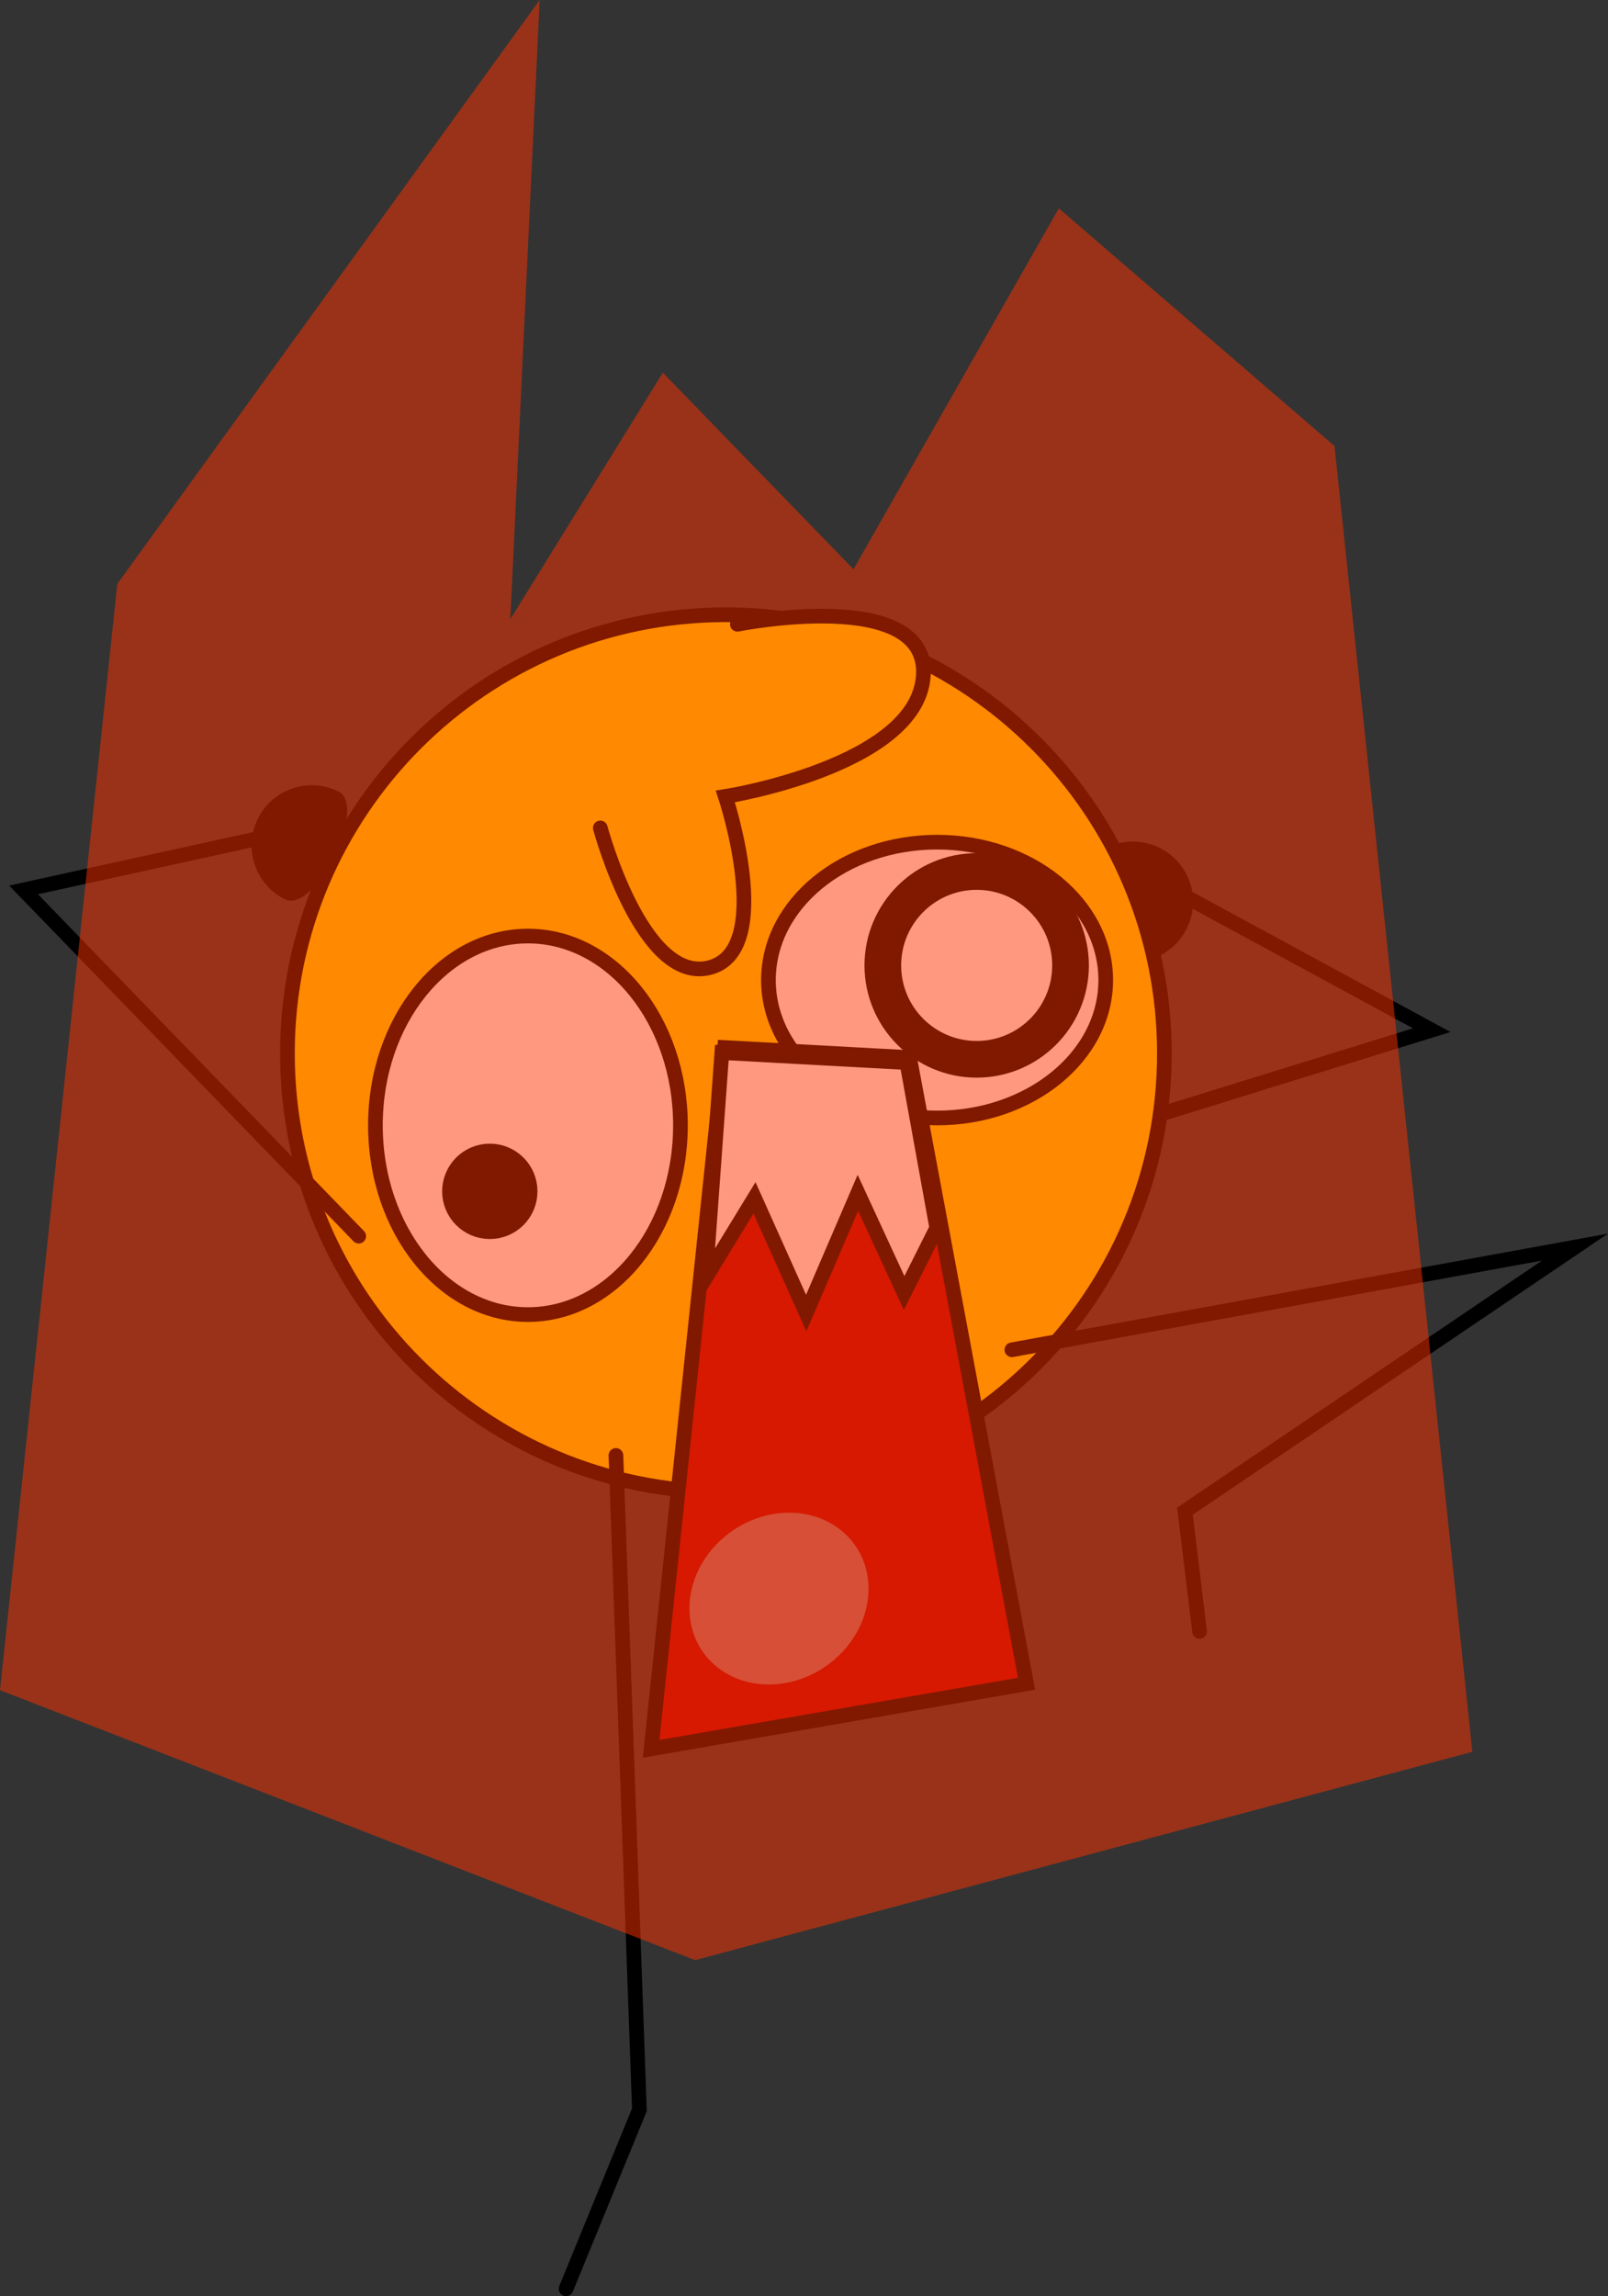 <svg version="1.1" xmlns="http://www.w3.org/2000/svg" xmlns:xlink="http://www.w3.org/1999/xlink" width="548.246" height="782.5" viewBox="0,0,548.246,782.5"><rect x="0" y="0" width="548.246" height="782.5" fill="#333333" stroke="none"/><g transform="translate(-112.5,-433)"><g data-paper-data="{&quot;isPaintingLayer&quot;:true}" fill-rule="nonzero" stroke-linejoin="miter" stroke-miterlimit="10" stroke-dasharray="" stroke-dashoffset="0" style="mix-blend-mode: normal"><path d="M511.398,735.655l89.246,48.416l-114.13,35.332" fill="none" stroke="#000000" stroke-width="5" stroke-linecap="round"/><path d="M517.821,732.71c4.194,10.517 -0.932,22.441 -11.449,26.635c-10.517,4.194 -25.703,-33.89 -15.187,-38.084c10.517,-4.194 22.441,0.932 26.635,11.449z" fill="#000000" stroke="none" stroke-width="0" stroke-linecap="butt"/><path d="M210.5,792c0,-82.567 66.933,-149.5 149.5,-149.5c82.567,0 149.5,66.933 149.5,149.5c0,82.567 -66.933,149.5 -149.5,149.5c-82.567,0 -149.5,-66.933 -149.5,-149.5z" fill="#ffe100" stroke="#000000" stroke-width="5" stroke-linecap="butt"/><path d="M344.5,816.5c0,35.622 -23.281,64.5 -52,64.5c-28.719,0 -52,-28.878 -52,-64.5c0,-35.622 23.281,-64.5 52,-64.5c28.719,0 52,28.878 52,64.5z" fill="#ffffff" stroke="#000000" stroke-width="5" stroke-linecap="butt"/><path d="M489.5,767c0,25.957 -25.744,47 -57.5,47c-31.756,0 -57.5,-21.043 -57.5,-47c0,-25.957 25.744,-47 57.5,-47c31.756,0 57.5,21.043 57.5,47z" fill="#ffffff" stroke="#000000" stroke-width="5" stroke-linecap="butt"/><path d="M413.5,762c0,-17.673 14.327,-32 32,-32c17.673,0 32,14.327 32,32c0,17.673 -14.327,32 -32,32c-17.673,0 -32,-14.327 -32,-32z" fill="#ffffff" stroke="#000000" stroke-width="12.5" stroke-linecap="butt"/><path d="M269.5,839c0,-5.523 4.477,-10 10,-10c5.523,0 10,4.477 10,10c0,5.523 -4.477,10 -10,10c-5.523,0 -10,-4.477 -10,-10z" fill="#000000" stroke="#000000" stroke-width="12.5" stroke-linecap="butt"/><path d="M359.543,790l63.072,3.414l39.884,213.393l-128,22.193z" fill="#ad0000" stroke="#000000" stroke-width="5" stroke-linecap="round"/><path d="M358.616,791.707l63.072,3.414l10.203,56.336l-11.13,22.193l-15.768,-34.143l-17.623,40.971l-17.623,-39.264l-16.696,27.314z" fill="#ffffff" stroke="#000000" stroke-width="5" stroke-linecap="round"/><path d="M408.603,973.246c0.702,15.976 -12.389,30.959 -29.239,33.466c-16.85,2.507 -31.078,-8.412 -31.78,-24.388c-0.702,-15.976 12.389,-30.959 29.239,-33.466c16.85,-2.507 31.078,8.412 31.78,24.388z" fill="#ad6d6d" stroke="none" stroke-width="0" stroke-linecap="butt"/><path d="M363.91,645.753c0,0 65.54,-13.14 63.393,17.616c-2.147,30.756 -67.489,41.063 -67.489,41.063c0,0 17.392,52.594 -5.471,58.344c-22.862,5.751 -37.167,-47.619 -37.167,-47.619" fill="#ffe100" stroke="#000000" stroke-width="5" stroke-linecap="round"/><path d="M234.801,854.273l-114.266,-118.002l92.984,-20.371" fill="none" stroke="#000000" stroke-width="5" stroke-linecap="round"/><path d="M200.409,712.02c5.02,-10.148 17.317,-14.304 27.465,-9.284c10.148,5.02 -8.033,41.769 -18.181,36.749c-10.148,-5.02 -14.304,-17.317 -9.284,-27.465z" fill="#000000" stroke="none" stroke-width="0" stroke-linecap="butt"/><path d="M322.5,929l8,223l-25,61" fill="none" stroke="#000000" stroke-width="5" stroke-linecap="round"/><path d="M457.5,893l192,-35l-133,90l5,41" fill="none" stroke="#000000" stroke-width="5" stroke-linecap="round"/><path d="M152.5,632l144,-199l-10,211l52,-84l65,67l70,-123l94,81l47,445l-265,71l-237,-92z" data-paper-data="{&quot;index&quot;:null}" fill-opacity="0.502" fill="#ff3300" stroke="#000000" stroke-width="0" stroke-linecap="round"/></g></g></svg>